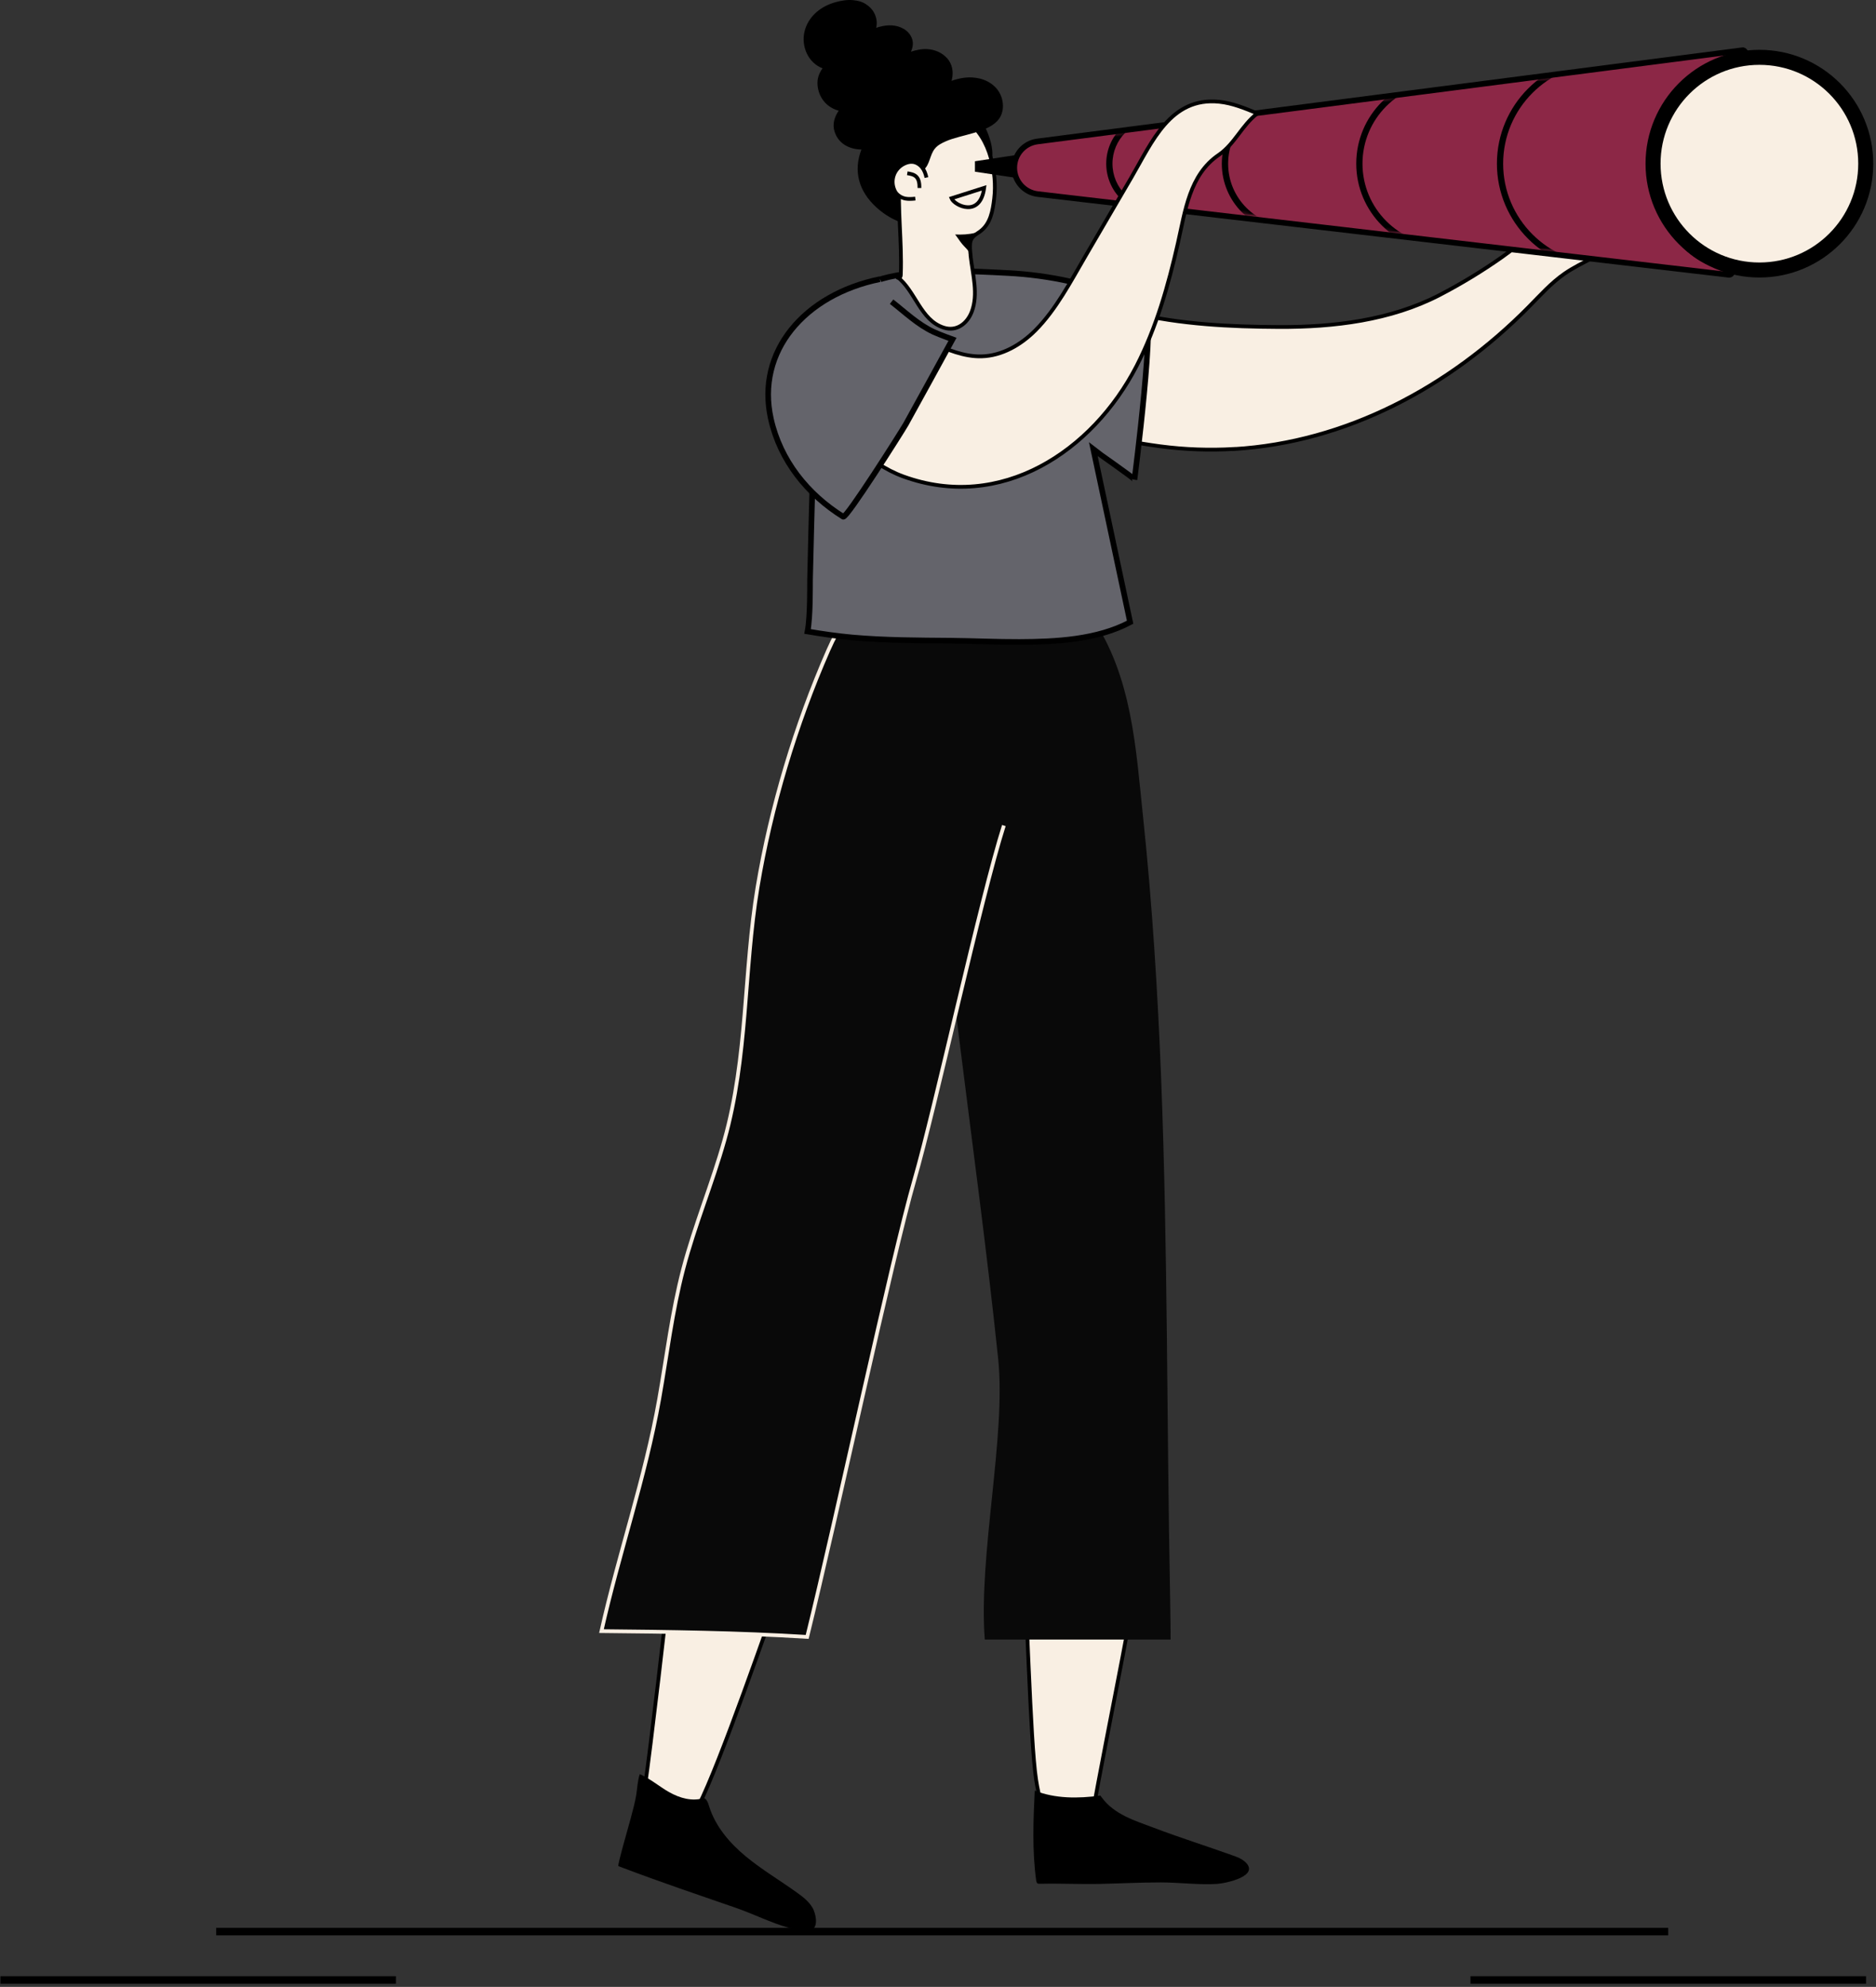 <svg width="541" height="573" viewBox="0 0 541 573" fill="none" xmlns="http://www.w3.org/2000/svg">
    <rect x="0" y="0" width="541" height="573" fill="#333333" stroke="none"/>
    <style>
        .hand1,
        .hand2 {
            transform-origin: top left;
            transform-box: fill-box;
        }
        .hand1 {
            -webkit-animation: hand1 5s ease infinite both;
            animation: hand1 5s ease infinite both;
        }
        .hand2 {
            -webkit-animation: hand2 5s ease infinite both;
            animation: hand2 5s ease infinite both;
        }
        .binocular {
            transform-origin: top left;
            transform-box: fill-box;
            -webkit-animation: binocular 5s ease infinite both;
            animation: binocular 5s ease infinite both;
        }

        @keyframes binocular {
            20%, 80% {
                transform: rotate(0deg);
            } 40%, 60% {
                transform: rotate(9deg) translateX(10px);
            }
        }
        @-webkit-keyframes binocular {
            20%, 80% {
                transform: rotate(0deg);
            } 40%, 60% {
                transform: rotate(9deg) translateX(10px);
            }
        }
        @keyframes hand2 {
            20%, 80% {
                transform: rotate(0deg);
            } 40%, 60% {
                transform: rotate(9deg);
            }
        }
        @-webkit-keyframes hand2 {
            20%, 80% {
                transform: rotate(0deg);
            } 40%, 60% {
                transform: rotate(9deg);
            }
        }
        @keyframes hand1 {
            20%, 80% {
                transform: rotate(0deg);
            } 40%, 60% {
                transform: rotate(6deg);
            }
        }
        @-webkit-keyframes hand1 {
            20%, 80% {
                transform: rotate(0deg);
            } 40%, 60% {
                transform: rotate(6deg);
            }
        }
    </style>
    <path d="M295.017 448.394C296.122 460.5 297.075 502.062 298.786 513.216C300.345 523.417 303.811 531.691 313.578 532.189C316.264 513.844 326.4 466.586 328.912 448.394C319.989 448.653 303.962 448.177 295.039 448.394H295.017Z" fill="#F9EFE3" stroke="black" stroke-width="1.083" stroke-miterlimit="10"/>
    <path d="M278.405 29.266C276.521 27.902 274.225 27.252 271.973 26.645C272.016 26.559 272.081 26.472 272.125 26.386C273.251 25.433 274.182 24.328 274.529 22.812C275.005 20.69 274.615 18.48 273.164 16.834C271.691 15.188 269.634 14.3 267.468 14.171C265.865 14.062 264.219 14.409 262.703 14.907C263.31 13.456 263.591 11.983 262.595 10.272C261.361 8.171 258.762 7.218 256.336 7.305C255.08 7.348 253.867 7.63 252.676 8.02C253.022 6.569 252.806 5.031 252.048 3.645C251.506 2.627 250.618 1.782 249.665 1.176C248.561 0.461 247.348 0.179 246.048 0.049C244.359 -0.124 242.561 0.179 240.937 0.634C236.952 1.739 233.508 4.359 232.209 8.366C230.866 12.503 232.534 17.441 236.54 19.412C236.757 19.52 236.995 19.585 237.212 19.693C236.345 20.884 235.761 22.249 235.739 23.852C235.696 26.256 236.8 28.79 238.685 30.306C239.638 31.085 240.72 31.605 241.868 31.93C240.634 33.684 239.984 35.872 240.677 37.973C241.847 41.568 245.03 43.041 248.409 43.127C246.048 49.322 247.608 55.148 252.762 59.826C256.249 62.988 260.797 65.197 265.497 65.067C268.833 64.98 272.038 63.703 274.875 61.992C280.81 58.375 285.531 52.289 286.159 45.358C286.636 40.225 282.607 32.363 278.405 29.331V29.266Z" fill="black"/>
    <path d="M287.848 391.823C290.188 414.195 282.109 448.48 283.993 472.824H337.575C337.619 471.611 337.445 460.912 337.424 459.721C336.449 410.124 336.796 360.505 334.847 310.93C333.85 285.871 332.291 260.834 329.67 235.906C327.548 215.807 326.53 195.319 314.943 178.079C310.243 171.105 302.164 165.799 293.783 166.708C273.814 168.896 266.515 190.446 267.468 206.841C271.085 268.913 281.394 330.097 287.848 391.823Z" fill="#090909"/>
    <path d="M193.398 453.115C192.315 464.096 187.485 505.116 186.034 514.927C185.297 519.8 184.972 521.641 191.448 523.266C197.469 524.782 199.289 525.041 201.454 520.753C207.822 508.17 221.401 468.579 226.469 454.674C216.788 455.216 203.035 452.27 193.376 453.093L193.398 453.115Z" fill="#F9EFE3" stroke="black" stroke-width="1.083" stroke-miterlimit="10"/>
    <path d="M292.678 163.092C284.448 162.767 276.153 162.442 268.053 163.828C253.109 166.34 244.814 173.964 238.88 187.5C229.437 209.028 222.311 232.679 218.456 255.896C214.428 280.197 215.705 304.735 208.905 328.819C205.396 341.294 200.35 353.336 197.058 365.876C193.809 378.221 192.315 390.956 190.084 403.54C186.055 426.259 178.453 447.982 173.45 470.398C193.029 470.593 212.89 470.831 232.772 472.066C241.175 437.998 257.267 362.454 263.721 340.211C269.786 319.268 282.759 259.189 289.494 238.072" fill="#090909"/>
    <path d="M292.678 163.092C284.448 162.767 276.153 162.442 268.053 163.828C253.109 166.34 244.814 173.964 238.88 187.5C229.437 209.028 222.311 232.679 218.456 255.896C214.428 280.197 215.705 304.735 208.905 328.819C205.396 341.294 200.35 353.336 197.058 365.876C193.809 378.221 192.315 390.956 190.084 403.54C186.055 426.259 178.453 447.982 173.45 470.398C193.029 470.593 212.89 470.831 232.772 472.066C241.175 437.998 257.267 362.454 263.721 340.211C269.786 319.268 282.759 259.189 289.494 238.072" stroke="#F9EFE3" stroke-width="1.083" stroke-miterlimit="10"/>
    <path class="hand2" d="M355.855 129.478C348.838 129.89 341.712 129.651 334.5 128.699C321.484 126.944 305.738 123.847 300.389 109.878C297.833 103.25 300.28 94.392 306.345 90.32C312.149 86.422 319.881 88.609 326.681 90.255C340.348 93.547 354.859 94.24 368.893 94.305C384.574 94.371 401.034 92.4 415.111 85.101C421.371 81.852 427.435 78.17 433.218 74.099C438.372 70.482 442.92 65.955 448.248 62.62C452.168 60.151 456.652 58.526 461.243 57.92C464.08 57.53 467.437 57.768 469.062 60.086C471.011 62.836 469.278 66.735 466.896 69.117C462.499 73.492 456.262 75.398 451.172 78.928C447.295 81.614 444.155 85.166 440.841 88.523C417.905 111.74 388.06 127.572 355.855 129.5V129.478Z" fill="#F9EFE3" stroke="black" stroke-width="1.083" stroke-miterlimit="10"/>
    <path d="M278.297 79.231C278.276 79.448 278.297 79.686 278.362 79.903C278.492 79.838 278.622 79.794 278.752 79.73L278.297 79.231Z" fill="#5C2A9A"/>
    <path d="M232.88 182.107C237.169 182.822 241.414 183.45 245.745 183.84C255.231 184.685 264.631 184.685 274.139 184.771C280.766 184.836 287.372 185.161 293.978 185.139C304.504 185.096 316.372 184.511 325.902 179.443C322.371 162.832 318.841 146.242 315.311 129.63C316.047 130.236 327.223 137.99 327.158 138.293C327.158 138.293 333.504 89.367 330.147 88.219C328.566 87.678 327.028 87.028 325.49 86.4C314.401 81.939 302.576 79.34 290.642 78.733C279.748 78.17 267.013 77.456 256.336 79.881C236.064 84.473 235.501 103.012 234.873 120.815C234.656 127.226 234.461 133.615 234.288 140.026C234.028 149.079 233.812 158.132 233.595 167.185C233.573 168.246 233.725 177.711 232.88 182.107Z" fill="#64646B" stroke="black" stroke-width="1.624" stroke-miterlimit="10"/>
    <path d="M279.922 73.817C279.835 73.145 279.792 72.474 279.748 71.803C279.705 70.785 279.683 69.702 280.203 68.836C280.745 67.904 281.784 67.385 282.651 66.756C285.661 64.547 286.289 60.757 286.701 57.248C287.155 53.35 286.787 49.278 285.726 45.51C284.578 41.352 282.282 37.258 278.709 34.724C275.72 32.623 271.973 31.952 268.594 33.555C266.645 34.486 265.043 36.002 263.765 37.713C262.27 39.705 260.148 42.932 259.866 45.467C259.671 47.286 259.52 49.105 259.411 50.924C258.783 60.411 260.126 69.572 259.78 79.08C259.78 79.426 259.736 79.816 259.476 80.055C259.216 80.293 258.675 80.141 258.697 79.795C264.025 83.866 265.411 92.356 272.19 94.5C275.872 95.67 278.925 93.309 280.225 89.931C282.174 84.841 280.506 79.166 279.9 73.839L279.922 73.817Z" fill="#F9EFE3" stroke="black" stroke-width="1.083" stroke-miterlimit="10"/>
    <path d="M282.347 22.617C281.069 22.314 279.727 22.249 278.405 22.379C270.175 23.224 259.888 31.779 255.231 38.384C253.347 41.07 251.463 44.578 252.134 47.979C252.459 49.56 253.26 50.859 254.408 51.942C255.578 53.068 259.325 55.451 260.776 54.476C261.534 53.978 261.512 52.007 262.205 51.249C263.31 50.058 265.107 49.993 266.342 48.997C268.161 47.524 268.118 44.643 269.612 42.846C270.414 41.849 271.605 41.265 272.774 40.745C277.128 38.796 285.206 38.276 288.087 34.291C289.971 31.67 289.408 27.75 287.242 25.368C285.943 23.938 284.21 23.029 282.326 22.596L282.347 22.617Z" fill="black"/>
    <path d="M267.165 51.206C266.948 50.166 266.58 49.127 265.93 48.304C265.281 47.481 264.328 46.831 263.266 46.701C262.422 46.593 261.534 46.831 260.776 47.199C257.765 48.629 256.574 52.137 258.069 55.126C258.61 56.23 259.888 57.032 261.079 57.27C262.032 57.443 262.985 57.378 263.96 57.27" fill="#F9EFE3"/>
    <path d="M267.165 51.206C266.948 50.166 266.58 49.127 265.93 48.304C265.281 47.481 264.328 46.831 263.266 46.701C262.422 46.593 261.534 46.831 260.776 47.199C257.765 48.629 256.574 52.137 258.069 55.126C258.61 56.23 259.888 57.032 261.079 57.27C262.032 57.443 262.985 57.378 263.96 57.27" stroke="black" stroke-width="1.083" stroke-miterlimit="10"/>
    <path d="M283.82 54.173L274.377 57.183C275.265 59.306 282.672 62.923 283.82 54.173Z" fill="#F9EFE3" stroke="black" stroke-width="1.083" stroke-miterlimit="10"/>
    <path d="M281.264 67.146C279.337 67.623 277.388 67.709 275.438 67.623C276.175 68.532 276.76 69.55 277.518 70.438C278.362 71.434 279.359 72.214 279.922 73.427C279.878 72.582 279.835 71.716 279.878 70.871C279.922 70.135 279.987 69.399 280.312 68.749C280.766 67.839 281.654 67.233 282.542 66.756C282.564 66.756 282.607 66.713 282.629 66.713C282.196 66.886 281.741 67.038 281.286 67.168L281.264 67.146Z" fill="black"/>
    <path d="M506.487 15.037C506.378 15.037 506.248 15.059 506.14 15.059H506.487V15.037Z" fill="#097B7D"/>
    <g class="binocular">
        <path d="M281.156 49.517L300.973 52.505V43.495L281.156 46.506V49.517Z" fill="black"/>
        <path d="M299.262 55.992C295.407 55.537 292.505 52.289 292.505 48.412C292.505 44.535 295.364 41.33 299.175 40.831C299.175 40.831 502.458 14.539 502.502 14.539C502.913 14.539 503.26 14.842 503.303 15.253C503.368 15.687 503.043 16.098 502.61 16.163L501.982 16.25C487.254 18.307 478.483 30.695 478.483 49.386C478.483 64.742 485.717 74.791 498.863 77.694C499.296 77.78 499.556 78.192 499.491 78.625C499.426 79.015 499.08 79.296 498.69 79.296C498.668 79.296 299.284 56.014 299.284 56.014L299.262 55.992Z" fill="#8C2746"/>
        <path d="M502.48 15.318L501.852 15.405C502.068 15.383 502.263 15.34 502.48 15.318ZM501.852 15.405C484.699 17.787 477.638 33.23 477.638 49.343C477.638 64.331 484.504 75.333 498.668 78.452L299.349 55.169C295.905 54.758 293.306 51.855 293.306 48.39C293.306 44.925 295.862 42.066 299.262 41.611L501.852 15.405ZM502.48 13.694C502.48 13.694 502.415 13.694 502.372 13.694C502.328 13.694 502.285 13.694 502.242 13.694C502.025 13.716 501.83 13.737 501.614 13.781L299.046 39.987C294.844 40.528 291.682 44.145 291.682 48.369C291.682 52.592 294.887 56.274 299.154 56.772L498.473 80.054C498.473 80.054 498.603 80.054 498.668 80.054C499.448 80.054 500.141 79.491 500.271 78.69C500.422 77.845 499.859 77.022 499.015 76.827C486.28 74.033 479.262 64.244 479.262 49.322C479.262 22.292 496.697 17.744 502.068 16.986L502.675 16.899C503.476 16.813 504.126 16.12 504.126 15.275C504.126 14.387 503.411 13.672 502.523 13.651C502.523 13.651 502.502 13.651 502.48 13.651V13.694Z" fill="black"/>
        <path d="M507.375 77.867C524.312 77.867 538.043 64.136 538.043 47.199C538.043 30.262 524.312 16.531 507.375 16.531C490.438 16.531 476.707 30.262 476.707 47.199C476.707 64.136 490.438 77.867 507.375 77.867Z" fill="#F9EFE3" stroke="black" stroke-width="4.332" stroke-miterlimit="10"/>
        <mask id="mask0_8342_191" style="mask-type:luminance" maskUnits="userSpaceOnUse" x="282" y="16" width="210" height="62">
        <path d="M282.954 43.496L491.651 16.553V77.845L297.378 54.325L282.954 43.496Z" fill="white"/>
        </mask>
        <g mask="url(#mask0_8342_191)">
            <path d="M462.326 77.845V76.048C446.429 76.048 433.477 63.118 433.477 47.199C433.477 31.28 446.407 18.351 462.326 18.351V16.553C445.433 16.553 431.68 30.306 431.68 47.199C431.68 64.092 445.433 77.845 462.326 77.845Z" fill="black"/>
            <path d="M416.346 72.431V70.633C403.416 70.633 392.912 60.129 392.912 47.199C392.912 34.269 403.416 23.765 416.346 23.765V21.967C402.42 21.967 391.114 33.295 391.114 47.199C391.114 61.104 402.441 72.431 416.346 72.431Z" fill="black"/>
            <path d="M333.439 61.623V59.826C326.486 59.826 320.812 54.173 320.812 47.199C320.812 40.225 326.465 34.572 333.439 34.572V32.775C325.49 32.775 319.014 39.251 319.014 47.199C319.014 55.148 325.49 61.623 333.439 61.623Z" fill="black"/>
            <path d="M372.185 67.016V65.219C362.244 65.219 354.166 57.14 354.166 47.199C354.166 37.258 362.244 29.18 372.185 29.18V27.382C361.248 27.382 352.346 36.283 352.346 47.221C352.346 58.158 361.248 67.06 372.185 67.06V67.016Z" fill="black"/>
        </g>
    </g>
    <g class="hand1">
        <path d="M238.685 113.473C238.186 108.968 239.508 104.355 243.514 100.131C251.983 91.208 259.13 94.674 268.443 98.767C273.099 100.803 277.951 102.904 283.062 102.774C288.953 102.622 294.432 99.438 298.591 95.258C304.59 89.216 308.792 81.094 313.058 73.795C317.477 66.237 321.895 58.656 326.313 51.097C332.161 41.092 337.51 27.88 351.631 29.353C355.443 29.743 359.039 31.237 362.59 32.71C358.064 36.197 356.093 41.503 351.437 44.687C343.012 50.426 341.799 60.822 339.698 70.048C336.926 82.242 333.504 94.392 327.764 105.546C315.051 130.193 288.628 147.693 260.429 137.383C250.575 133.788 239.854 123.869 238.706 113.494L238.685 113.473Z" fill="#F9EFE3" stroke="black" stroke-width="1.083" stroke-miterlimit="10"/>
        <path d="M253.737 80.509C232.036 84.971 217.958 101.323 222.311 120.793C224.997 132.835 232.902 142.625 243.168 149.014C244.099 149.598 259.845 124.735 261.231 122.331C262.14 120.772 274.68 97.857 274.68 97.857C274.68 97.857 271.063 96.558 269.266 95.735C264.631 93.569 261.166 90.147 257.116 87.007" fill="#64646B"/>
        <path d="M253.737 80.509C232.036 84.971 217.958 101.323 222.311 120.793C224.997 132.835 232.902 142.625 243.168 149.014C244.099 149.598 259.845 124.735 261.231 122.331C262.14 120.772 274.68 97.857 274.68 97.857C274.68 97.857 271.063 96.558 269.266 95.735C264.631 93.569 261.166 90.147 257.116 87.007" stroke="black" stroke-width="1.624" stroke-miterlimit="10"/>
    </g>
    <path d="M261.642 49.971C262.573 50.123 263.591 50.296 264.263 50.989C265.064 51.812 265.151 53.068 265.151 54.216" fill="#F9EFE3"/>
    <path d="M261.642 49.971C262.573 50.123 263.591 50.296 264.263 50.989C265.064 51.812 265.151 53.068 265.151 54.216" stroke="black" stroke-width="1.083" stroke-miterlimit="10"/>
    <path d="M358.865 536.78C357.934 535.979 356.764 535.546 355.617 535.134C348.015 532.405 340.304 529.98 332.767 527.121C327.331 525.063 321.397 523.331 317.78 518.436C317.607 518.198 317.455 518.003 317.325 517.829C310.893 518.696 304.244 518.739 298.396 516.378C297.984 525.02 297.638 533.683 298.807 542.26C298.851 542.585 298.916 542.931 299.176 543.126C299.392 543.278 299.652 543.278 299.912 543.256C300.042 543.256 300.172 543.256 300.28 543.256C305.933 543.126 311.542 543.429 317.217 543.299C323.043 543.169 328.891 542.866 334.717 542.866C340.023 542.866 345.741 543.624 350.938 543.299C353.581 543.126 363.76 540.96 358.887 536.78H358.865Z" fill="black"/>
    <path d="M234.331 550.208C233.27 548.367 231.537 547.024 229.805 545.79C224.932 542.281 219.712 539.206 215.077 535.372C210.442 531.539 206.349 526.774 204.53 521.035C204.313 520.342 204.118 519.627 203.663 519.042C203.512 518.847 203.295 518.674 203.057 518.522C199.613 519.562 196.148 518.631 192.899 516.79C190.149 515.23 187.485 512.935 184.496 511.635C183.846 513.606 183.803 515.599 183.478 517.613C183.11 519.93 182.438 522.226 181.854 524.5C181.551 525.67 177.977 538.036 178.323 538.166C178.8 538.34 179.276 538.534 179.753 538.708C190.43 542.758 201.346 546.44 212.218 550.208C217.243 551.941 222.376 554.54 227.401 555.926C228.96 556.359 232.837 557.334 234.288 556.424C236.086 555.276 235.133 551.594 234.331 550.187V550.208Z" fill="black"/>
    <path d="M62.344 557.052H481.082" stroke="black" stroke-width="2.166" stroke-miterlimit="10"/>
    <path d="M0.121 571H114.172" stroke="black" stroke-width="2.166" stroke-miterlimit="10"/>
    <path d="M424.056 571H538.129" stroke="black" stroke-width="2.166" stroke-miterlimit="10"/>
</svg>
